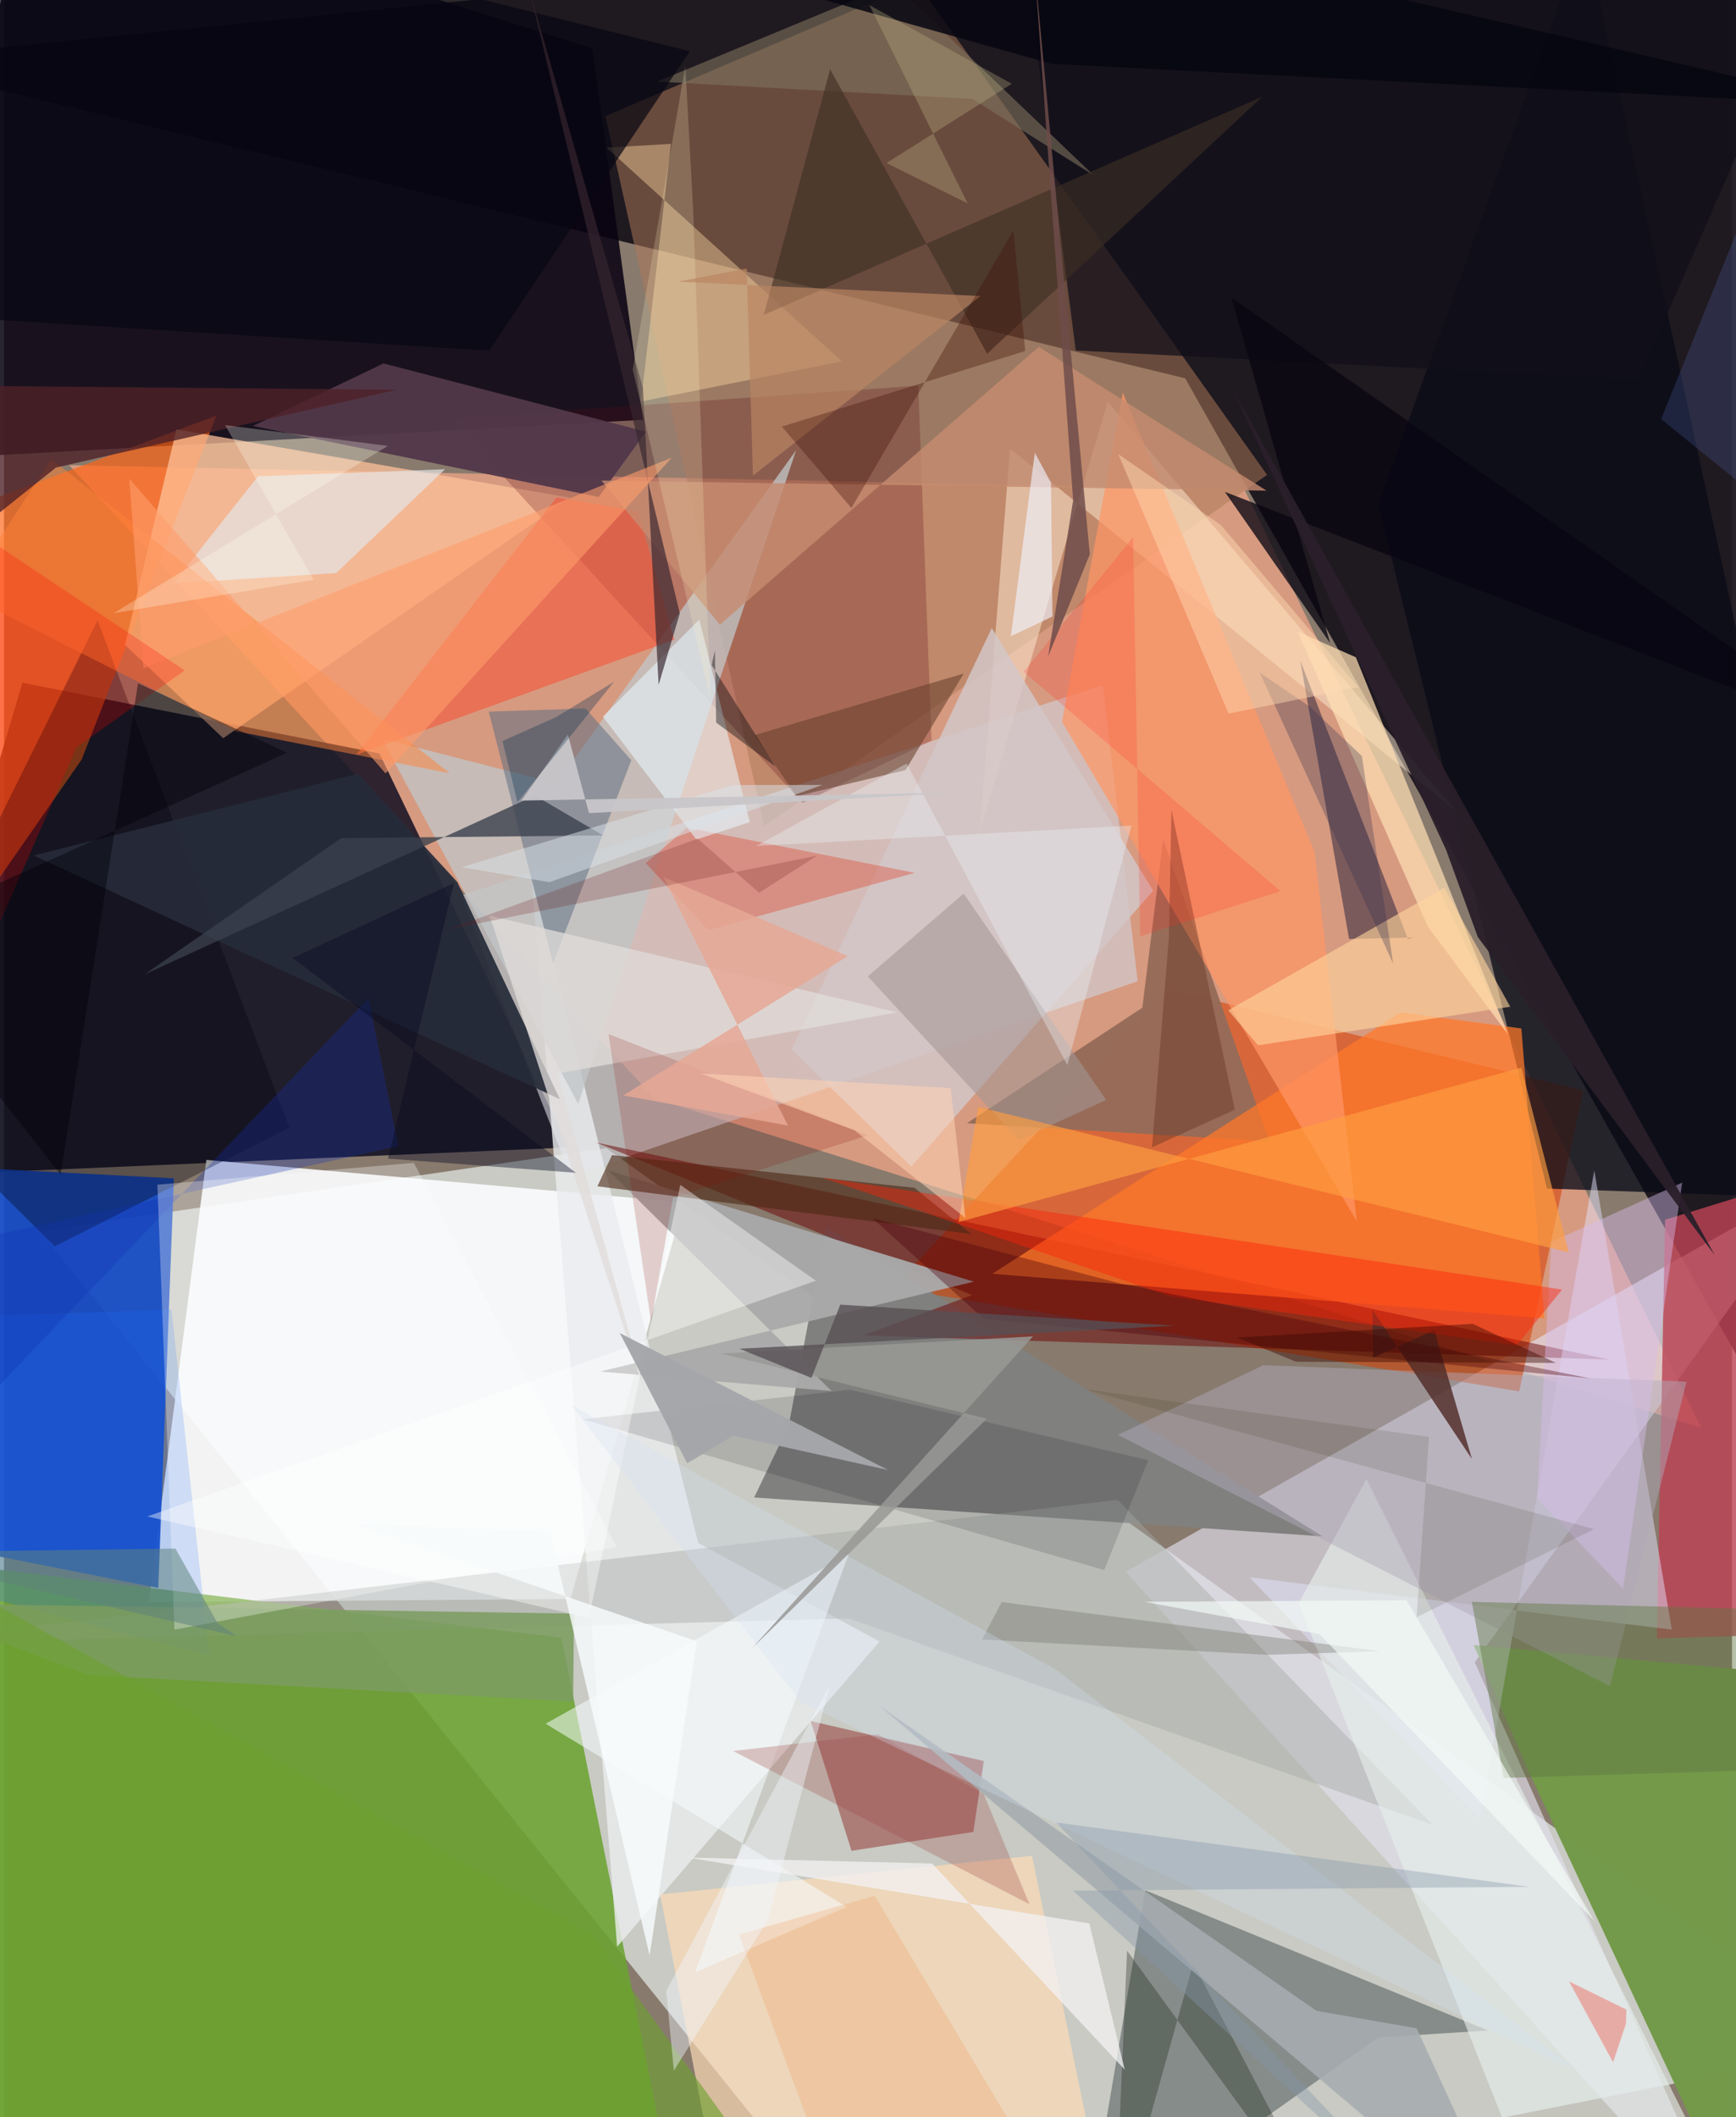 <svg xmlns="http://www.w3.org/2000/svg" width="228" height="278" viewBox="0 0 836 1024"><path fill="#887a6d" d="M0 0h836v1024H0z"/><path fill="#19141c" fill-opacity=".941" d="M843.437-62l-4.608 718.551-267.378-473.577L-62 28.98z"/><path fill="#dae1dc" fill-opacity=".773" d="M412.419 1086L898 989.966 291.353 555.304l-274.148 40.07z"/><path fill="#090312" fill-opacity=".867" d="M309.179 203.056L284.693 23.42 15.359-62l-76.747 285.327z"/><path fill="#eba285" fill-opacity=".788" d="M600.137 236.892l220.93 453.738-506.343-159.353L31.52 224.992z"/><path fill="#0d0b1e" fill-opacity=".831" d="M8.943 330.21L-62 569.392l335.372-14.417-91.71-190.538z"/><path fill="#e2dfec" fill-opacity=".651" d="M711.536 803.98l169.136-235.067-338.1 191.266L837 1086z"/><path fill="#fafcff" fill-opacity=".886" d="M328.978 581.573L97.92 560.995 69.992 774.92l204.019-1.568z"/><path fill="#6ba332" fill-opacity=".871" d="M328.631 1086L-62 1012.692V751.96l331.693 40.126z"/><path fill="#154bc3" fill-opacity=".941" d="M-62 562.395v178.62l136.655 27.04 7.555-198.12z"/><path fill="#d73f00" fill-opacity=".549" d="M430.246 622.92l302.798 50.042L763.97 527.39l-200.452-48.84z"/><path fill="#ac7959" fill-opacity=".522" d="M367.749 399.574L611.07 229.696 441.817-8.244 291 56.139z"/><path fill="#d1d0d9" fill-opacity=".624" d="M531.61 331.304l16.839 143.31-274.341 94.277-52.938-135.818z"/><path fill="#80807e" d="M397.867 593.393l-18.232 96.039-16.712 34.844 274.952 18.814z"/><path fill="#739a4a" fill-opacity=".996" d="M711.013 795.614l27.48 63.022L844.648 1086 898 812.736z"/><path fill="#ff6415" fill-opacity=".682" d="M37.609 367.335l65.162-166.313-160.256 59.776.964 241.986z"/><path fill="#1d2c32" fill-opacity=".392" d="M523.039 1086l141.827-100.54 53.06-3.387-165.84-67.817z"/><path fill="#0a0b18" fill-opacity=".769" d="M664.867 243.829l99.944-276.397L898 580.216l-151.507-5.345z"/><path fill="#ffc299" fill-opacity=".737" d="M58.554 311.903l24.891-104.236 190.41 33.056-167.791 116.336z"/><path fill="#ebecee" fill-opacity=".804" d="M335.866 746.297l87.715 47.645L296.637 941.54l-41.59-519.5z"/><path fill="#bb4254" fill-opacity=".816" d="M799.609 792.442l4.018-202.503L898 560.844 851.601 790.87z"/><path fill="#6a0200" fill-opacity=".494" d="M415.74 645.89l360.622 11.686-489.887-104.994L468.41 626.36z"/><path fill="#ffebd4" fill-opacity=".498" d="M533.986 194.328l-61.875 207.77L486.7 216.945 702.37 392.26z"/><path fill="#5a0711" fill-opacity=".239" d="M448.753 358.222l-62.424 30.126-170.335-185.88 226.298-15.929z"/><path fill="#c1c4c5" fill-opacity=".769" d="M277.809 533.916l105.425-316.191-115.914 161.18-84.573-21.735z"/><path fill="#e4e4ff" fill-opacity=".482" d="M714.102 880.159L602.565 762.856l204.29 25.348-37.5-222.089z"/><path fill="#8f2a27" fill-opacity=".486" d="M474.02 851.751l-83.753-19.331 19.767 62.747 58.941-9.13z"/><path fill="#946b58" fill-opacity=".953" d="M550.71 487.39l-84.848 55.891L612.135 552l-51.32-145.974z"/><path fill="#ffdbb6" fill-opacity=".675" d="M536.092 1086l-188.02-12.06-30.615-157.68 179.9-18.699z"/><path fill="#ff7828" fill-opacity=".729" d="M478.103 616.084l267.125 21.569-11.144-140.226-58.394-7.726z"/><path fill="#f3573c" fill-opacity=".612" d="M306.834 247.429l-39.514-6.864-96.87 124.527 153.885-55.696z"/><path fill="#02042a" fill-opacity=".424" d="M650.727 454.148l31.172-.722-2.682.804-52.084-134.683z"/><path fill="#a3a8a7" fill-opacity=".435" d="M538.82 725.434l152.382 157.205-282.523-99.882L-62 795.491z"/><path fill="#fdd8a1" fill-opacity=".427" d="M291.52 71.4l113.848 103.356-97.162 19.427 14.46-124.599z"/><path fill="#523849" fill-opacity=".957" d="M183.6 175.787l127.02 32.997-22.93 31.601-167.252-34.37z"/><path fill="#ff9566" fill-opacity=".71" d="M511.86 349.049l29.373-159.258L634.1 412.163l20.37 178.601z"/><path fill="#5c6c7f" fill-opacity=".518" d="M265.612 465.898l37.903-98.191-22.21-25.07-46.79 1.55z"/><path fill="#ffdfb3" fill-opacity=".714" d="M727.5 500.148l-73.475-182.237-28.174-12.432 62.905 142.616z"/><path fill="#00000d" fill-opacity=".341" d="M-62 516.707l86.525 86.105 113.512-57.387-92.746-245.38z"/><path fill="#262c3a" fill-opacity=".922" d="M268.929 531.63l-49.61-105.02-48.113-52.318-156.759 39.492z"/><path fill="#d2c7c8" fill-opacity=".835" d="M477.869 303.758L381.077 507.54l57.914 56.684L555.933 430.78z"/><path fill="#e4e6e9" fill-opacity=".678" d="M213.391 226.969l-90.416 3.362-41.062 51.875 78.81-5.034z"/><path fill="#a9a9aa" fill-opacity=".957" d="M292.344 566.088l176.851 53.806-180.743 43.47L400.38 672.8z"/><path fill="#100e1a" fill-opacity=".714" d="M898-62L490.356-48.245l28.136 217.763 272.306 14.02z"/><path fill="#e6eeea" fill-opacity=".639" d="M749.167 1086l72.716-45.011-162.755-325.57-32.78 59.96z"/><path fill="#b0a9bb" fill-opacity=".478" d="M776.957 815.585L538.879 693.998l70.38-33.71 204.72 7.984z"/><path fill="#dd4c37" fill-opacity=".4" d="M330.427 400.274l110.189 21.891-99.911 27.706-30.199-32.392z"/><path fill="#4c2916" fill-opacity=".612" d="M468.008 596.873L287.09 573.77l7.065-15.093 146.34 15.84z"/><path fill="#e7f7ff" fill-opacity=".557" d="M289.715 346.601l45.242 59.438 25.834-8.416-24.402-98.007z"/><path fill="#ff8338" fill-opacity=".494" d="M215.6 373.985l-103.324-20.301-131.844-66.576 42.53-65.112z"/><path fill="#c68b70" fill-opacity=".804" d="M289.059 232.436l321.745 4.882-110.196-69.536L346.352 302.16z"/><path fill="#090611" fill-opacity=".769" d="M898 356.784L593.804 143.917l47.739 167.091-50.889-73.109z"/><path fill="#ffd59d" fill-opacity=".612" d="M696.824 429.372l31.857 57.546-121.96 18.666-14.458-16.954z"/><path fill="#7f735d" fill-opacity=".596" d="M430.27-7.86L316.005 39.46l152.52 8.374 58.637 36.96z"/><path fill="#d7bdea" fill-opacity=".447" d="M741.691 724.629l6.874-123.95 63.326-28.709-28.621 196.415z"/><path fill="#502c28" fill-opacity=".824" d="M662.305 656.708l29.614-13.352 18.25 62.314-48.079-72.145z"/><path fill="#1e6bf7" fill-opacity=".247" d="M81.045 633.355l-114.402 4.055L-62 758.602l161.319 42.156z"/><path fill="#68412d" fill-opacity=".576" d="M383.4 385.098l-20.24-29.56 101.172-29.779-28.19 46.719z"/><path fill="#a49794" fill-opacity=".58" d="M417.914 472.261l46.357-40.082 68.962 99.81-42.326 19.435z"/><path fill="#fd2207" fill-opacity=".431" d="M395.648 569.51l169.01 57.545 167.188 23.698 21.959-27.062z"/><path fill="#f8fdff" fill-opacity=".533" d="M262.058 833.705l146.618-82.073-74.363 202.331 73.403-31.68z"/><path fill="#fe9e41" fill-opacity=".651" d="M757.004 605.739l-285.69-70.363-9.462 55.693 272.193-74.685z"/><path fill="#607645" fill-opacity=".459" d="M725.525 859.92l-15.417-85.142 170.875 4.269L898 854.706z"/><path fill="#212a1f" fill-opacity=".345" d="M575.35 949.587L646.86 1086 543.33 943.481 537.146 1086z"/><path fill="#dfdbd9" fill-opacity=".769" d="M234.923 442.82l77.226 237.046-44.382-160.625 164.488-29.612z"/><path fill="#080415" fill-opacity=".129" d="M553.537 706.247l-21.26 53.129-252.406-72.921 129.531-14.282z"/><path fill="#a5acb0" fill-opacity=".882" d="M683.446 981.01l-48.528-8.455-211.164-147.328L731.594 1086z"/><path fill="#3d2e24" fill-opacity=".608" d="M399.672 33.485l-32.09 118.808L608.71 46.802 475.646 171.106z"/><path fill="#7b9c60" fill-opacity=".859" d="M-52.173 775.306l92.981 34.82 234.536 12.853.452-42.523z"/><path fill="#f4f3f4" fill-opacity=".737" d="M525.065 930.315l17.13 70.688-93.188-99.684-118.518-2.92z"/><path fill="#3a404c" fill-opacity=".788" d="M289.85 404.058l-33.016-19.3-188.83 86.517 95.107-65.88z"/><path fill="#070813" fill-opacity=".714" d="M-42.281 152.325l277.012 17.31 97.083-144.848L-16.85-62z"/><path fill="#4e2128" fill-opacity=".792" d="M-62 186.2l251.988 2.314-164.82 37.623-45.486 36.356z"/><path fill="#1131b6" fill-opacity=".294" d="M-62 610.007l44.301 76.298 194.06-203.589 14.4 71.639z"/><path fill="#38252e" fill-opacity=".675" d="M316.71 331.258l10.246-34.598L253.819-6.3l55.308 193.812z"/><path fill="#ff9c6b" fill-opacity=".588" d="M184.62 374.093L60.634 231.537l6.827 91.702 255.597-101.87z"/><path fill="#060711" fill-opacity=".851" d="M506.84 30.894l-325-91.463 268.305 7.681 447.1 103.744z"/><path fill="#890900" fill-opacity=".173" d="M417.926 549.08l-125.435-48.921 20.54 139.131 10.661-59.965z"/><path fill="#6f6f65" fill-opacity=".353" d="M482.658 774.872l183.145 23.76-54.886 1.743-137.736-7.423z"/><path fill="#ecf4fa" fill-opacity=".353" d="M363.905 409.153l72.785-39.855 77.742 145.854 31.062-115.842z"/><path fill="#fff" fill-opacity=".404" d="M69.356 733.447l323.417-114.015-65.586-46.352-44.208 209.398z"/><path fill="#f1f4ff" fill-opacity=".627" d="M498.696 218.983l7.835 14.434.712 64.776-20.116 9.51z"/><path fill="#9e4642" fill-opacity=".278" d="M352.722 846.9l143.392 74.088-22.191-53.359-51.069-28.817z"/><path fill="#f09f60" fill-opacity=".263" d="M355.573 935.65l65.7-18.71 64.332 107.683L411.124 1086z"/><path fill="#480109" fill-opacity=".365" d="M540.737 620.976l226.586 45.713-293.406-28.832-53.801-48.708z"/><path fill="#fdf0c5" fill-opacity=".212" d="M329.63 31.944l3.791 69.86 8.364 236.28-37.613-159.302z"/><path fill="#673424" fill-opacity=".431" d="M595.452 536.709l-40.047 18.216 8.18-101.932 1.198-61.214z"/><path fill="#e6a795" fill-opacity=".847" d="M299.62 529.82l108.607-67.353-89.271-38.315 60.33 120.268z"/><path fill="#ba8563" fill-opacity=".671" d="M362.342 230.056l-3.02-100.196-33.17 6.365 146.243 6.955z"/><path fill="#050920" fill-opacity=".408" d="M276.684 567.242L139.69 463.343l78-36.274-31.906 133.303z"/><path fill="red" fill-opacity=".235" d="M-31.477 244.846l118.878 79.38-52.294 37.227L-62 583.11z"/><path fill="#6da02f" fill-opacity=".624" d="M393.398 1086L284.35 935.405-47.07 752.31-30.064 1086z"/><path fill="#fff" fill-opacity=".306" d="M82.486 788.223l-8.262-215.23 124.07-10.554 98.04 185.756z"/><path fill="#3d0c00" fill-opacity=".322" d="M488.322 111.513l5.743 58.262-117.738 36.568 33.654 39.36z"/><path fill="#c1b486" fill-opacity=".318" d="M466.246 98.406L418.66 2.46l68.92 38.06-60.628 38.344z"/><path fill="#dae3e9" fill-opacity=".506" d="M352.685 379.683l-131.211 39.746 42.407 7.25 132.091-47.047z"/><path fill="#6b1b14" fill-opacity=".22" d="M393.412 413.855l-28.085 17.955-29.753-26.185-120.749 43.894z"/><path fill="#d3e2f4" fill-opacity=".29" d="M274.578 679.729L508.893 807.5l252.93 194.621-376.176-178.704z"/><path fill="#31314c" fill-opacity=".302" d="M631.637 341.69l-24.089-16.286 64.5 140.632-15.145-100.382z"/><path fill="#ffdab1" fill-opacity=".463" d="M655.187 332.38l-66.439-78.423-49.652-34.269 53.35 125.445z"/><path fill="#291f29" fill-opacity=".949" d="M697.617 410.965L594.489 188.382l233.098 418.625-114.584-153.8z"/><path fill="#8598a9" fill-opacity=".384" d="M509.081 881.472l181.24 192.239-173.106-159.257 220.403-1.892z"/><path fill="#989896" fill-opacity=".855" d="M346.885 654.659l128.613 31.532-113.536 110.944 135.865-150.78z"/><path fill="#c8c6c9" fill-opacity=".949" d="M272.813 355.275L250.33 387.22l211.505-3.891-178.808 9.958z"/><path fill="#f2f5fc" fill-opacity=".431" d="M320.38 962.888l3.703 38.625 45.483-72.817 30.1-114.062z"/><path fill="#00000a" fill-opacity=".435" d="M-62 454.166l89.415 113.876 37.443-237.563 72.14 33.573z"/><path fill="#5f837d" fill-opacity=".529" d="M112.726 791.42L-62 750.88l144.936-1.89 20.376 36.019z"/><path fill="#ffd5b7" fill-opacity=".537" d="M411.422 546.662l53.665 42.377-7.073-62.764-120.903-7.073z"/><path fill="#f4fbf7" fill-opacity=".659" d="M769.288 928.981l-90.737-155.01-126.94.77 84.85 15.63z"/><path fill="#fffff2" fill-opacity=".263" d="M53.062 296.587l132.665-80.925-78.744-10.052 42.797 74.813z"/><path fill="#020608" fill-opacity=".396" d="M344.56 349.5l-.623-34.931-1.587 7.095 30.97 49.156z"/><path fill="#7096f9" fill-opacity=".165" d="M849.905 241.81l5.48 32.77L898-35.85l-96.299 238.558z"/><path fill="#222904" fill-opacity=".118" d="M769.26 739.561l-85.86 42.637 5.99-87.232-167.617-23.229z"/><path fill="#390701" fill-opacity=".427" d="M710.564 640.298l-114.067 6.623 28.555 11.71 125.79.565z"/><path fill="#ff2c22" fill-opacity=".208" d="M617.484 431.003l-67.824 21.872-3.414-192.984-52.954 65.027z"/><path fill="#092f4f" fill-opacity=".322" d="M267.154 346.824l27.988-17.097-46.714 58.29-7.26-29.587z"/><path fill="#f8fbfc" fill-opacity=".831" d="M169.506 737.086l165.692 56.745-22.85 151.94-48.203-205.168z"/><path fill="#6e4c4a" fill-opacity=".843" d="M525.308 268.123L498.324-18.958l18.914 260.998-12.09 75.435z"/><path fill="#ea827a" fill-opacity=".592" d="M784.67 978.846l.215-6.855-27.725-13.65 21.286 39.102z"/><path fill="#a4a6aa" fill-opacity=".976" d="M427.661 710.977l-129.768-66.251 32.65 63.017L352.77 694.4z"/><path fill="#574f54" fill-opacity=".784" d="M404.578 630.998l-13.946 35.463-34.795-14.112 210.565-11.162z"/></svg>